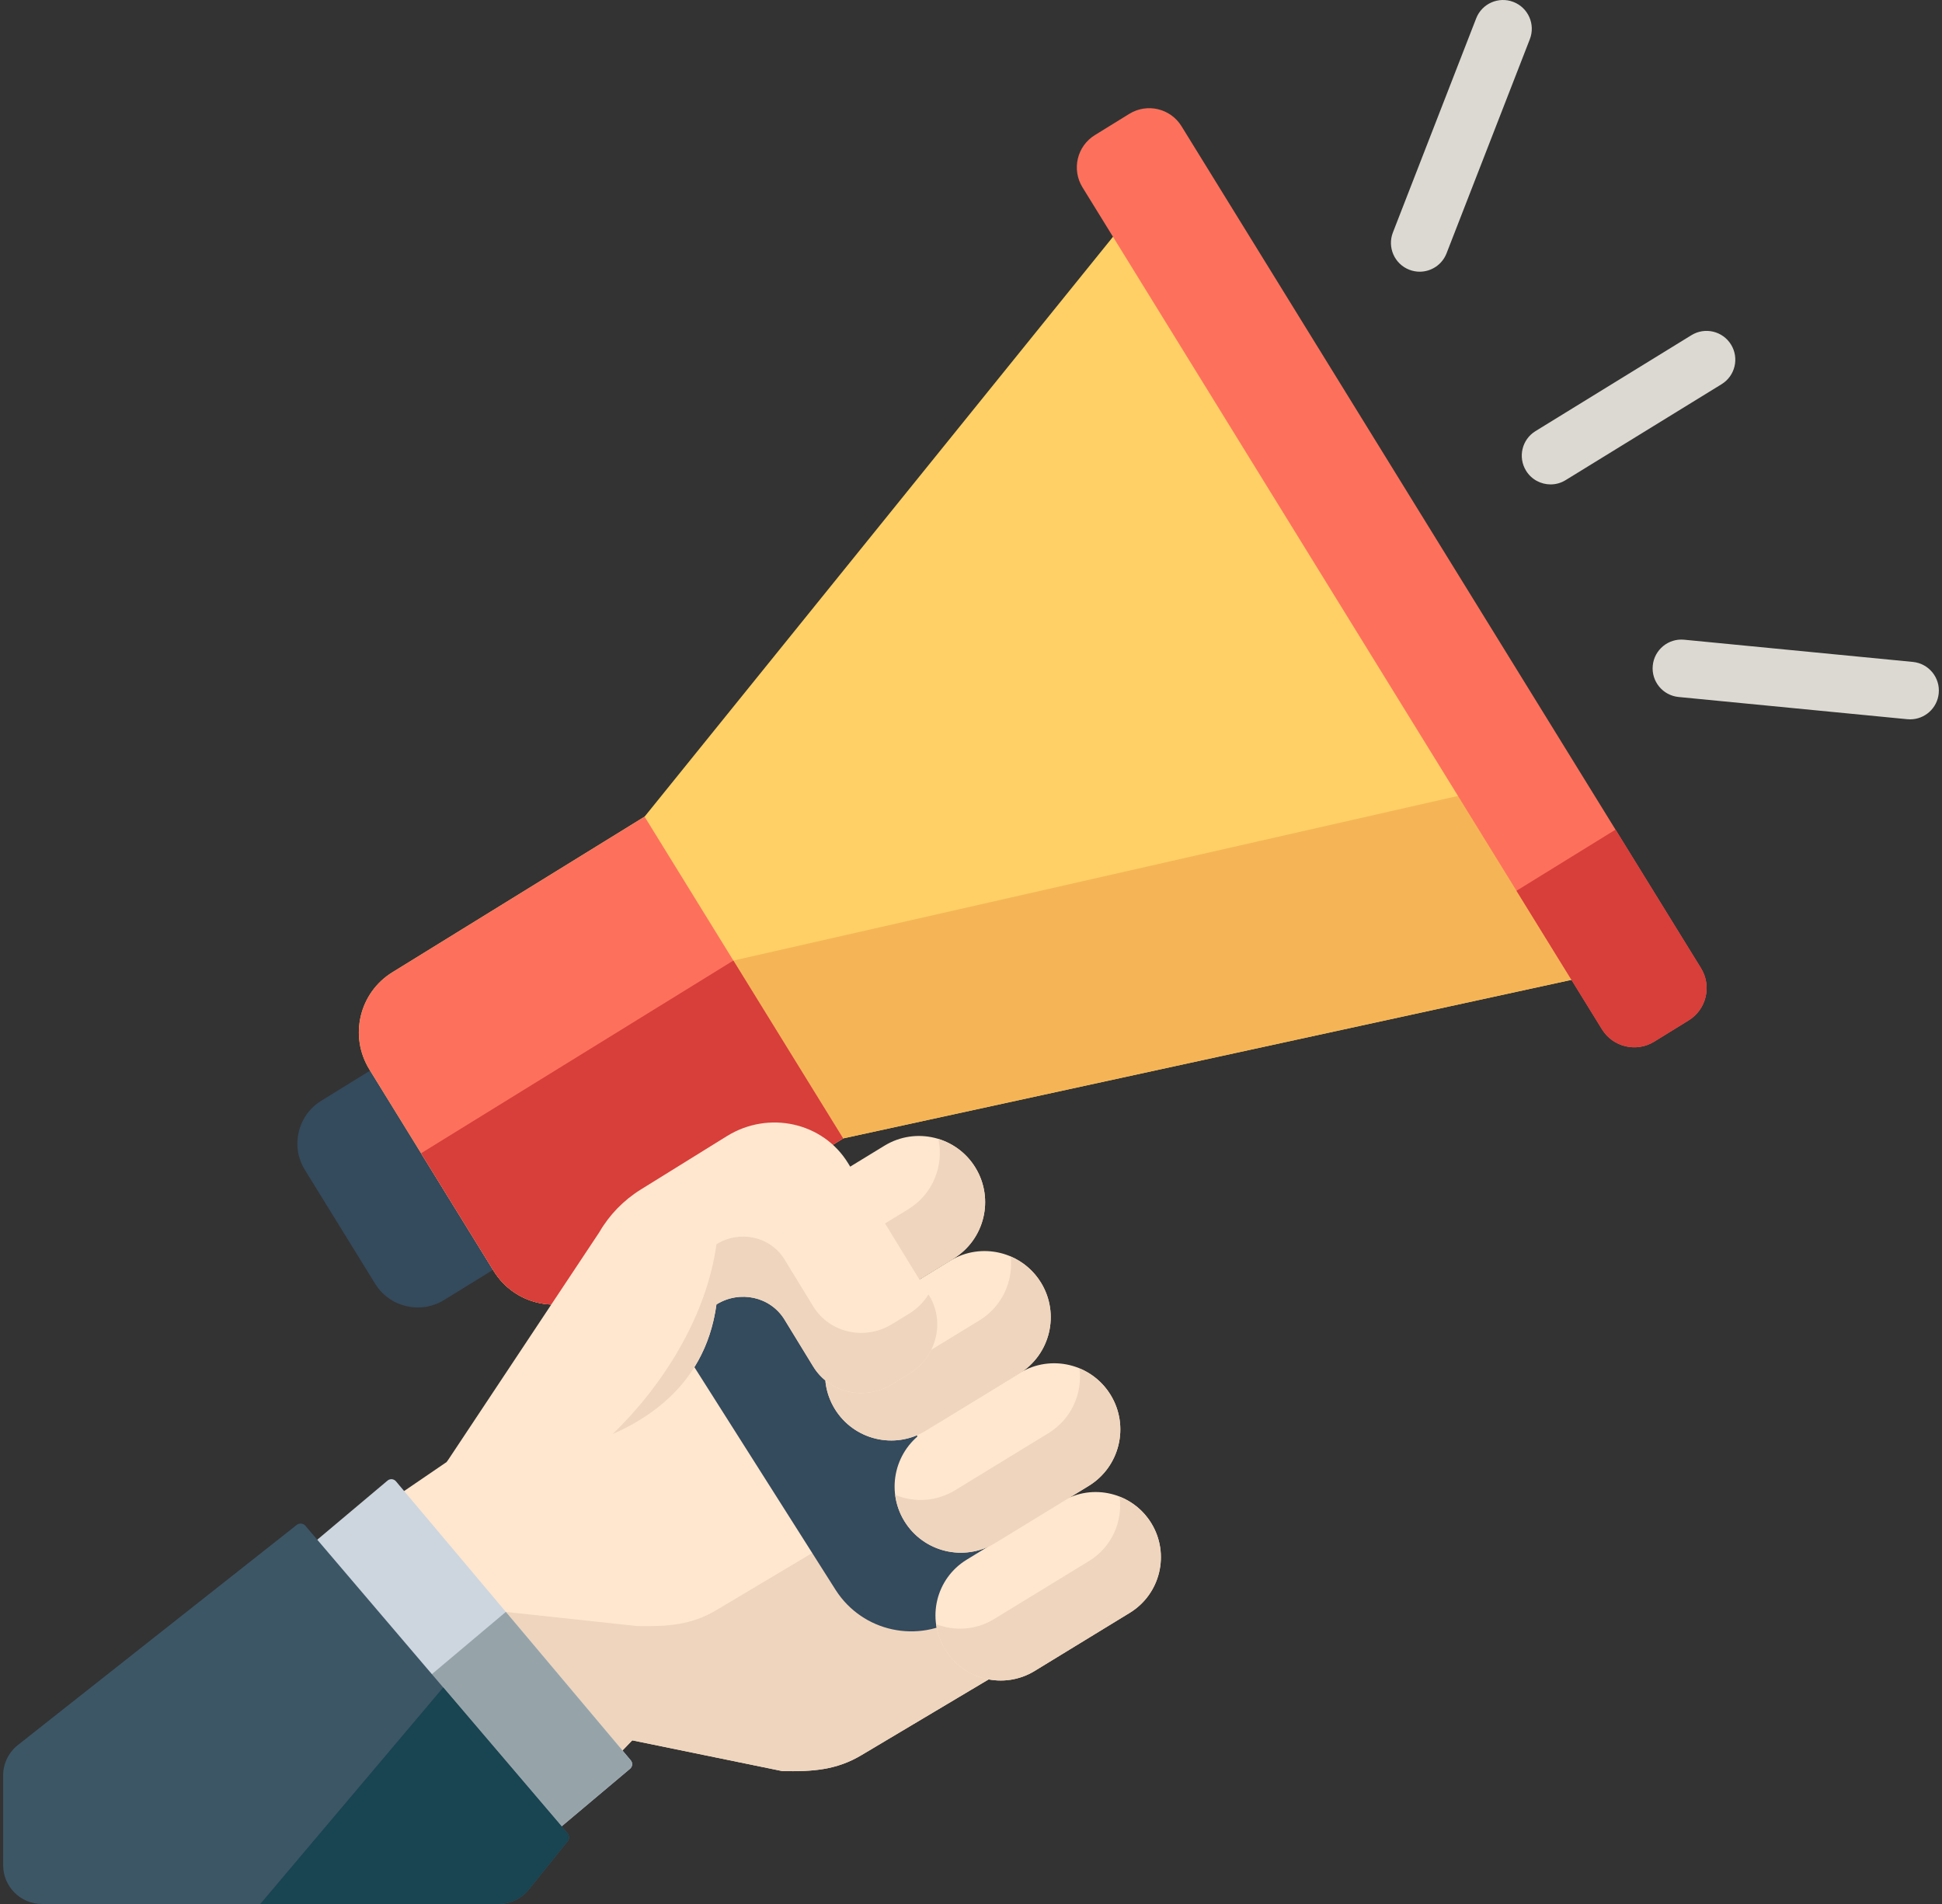 <svg width="102" height="100" viewBox="0 0 102 100" fill="none" xmlns="http://www.w3.org/2000/svg">
<rect x="0" y="0" width="102" height="100" fill="#333333" stroke="none"/>
<path d="M41.091 93.021L33.208 91.406L28.647 96.129L13.099 83.858L23.468 76.781L34.494 64.716C36.342 62.694 39.608 62.985 41.068 65.304L54.131 80.285C56.105 82.549 55.546 86.049 52.965 87.586L45.269 92.169C43.926 92.981 42.647 93.05 41.091 93.021Z" fill="#FFE7CF"/>
<path d="M54.13 80.284L50.943 76.628L37.651 84.55C36.307 85.362 35.028 85.431 33.472 85.402L26.568 84.659L20.605 89.781L28.648 96.129L33.208 91.404L41.09 93.021C42.647 93.049 43.926 92.981 45.269 92.169L52.965 87.586C55.546 86.048 56.105 82.549 54.13 80.284Z" fill="#EFD5BD"/>
<path d="M53.747 80.604C52.208 78.217 50.333 79.425 48.794 77.037C47.255 74.651 49.13 73.442 47.591 71.055C46.051 68.668 44.177 69.876 42.638 67.489C41.099 65.1 42.973 63.892 41.434 61.504C40.493 60.045 38.789 57.032 37.751 56.618L29.444 60.722L43.9 83.521C45.31 85.71 48.227 86.34 50.415 84.929L53.181 83.147C54.026 82.601 54.301 81.472 53.759 80.624C53.755 80.617 53.752 80.611 53.747 80.604Z" fill="#344A5D"/>
<path d="M29.852 64.252L23.326 68.278C22.088 69.042 20.464 68.657 19.7 67.419L16.011 61.441C15.247 60.203 15.632 58.579 16.87 57.815L23.395 53.788C24.162 53.316 25.166 53.553 25.64 54.32L30.383 62.008C30.856 62.774 30.618 63.778 29.852 64.252Z" fill="#344A5D"/>
<path d="M33.856 42.891L20.61 51.065C18.866 52.14 18.326 54.425 19.401 56.168L25.933 66.755C27.009 68.498 29.293 69.039 31.037 67.963L44.283 59.791L86.178 50.671L60.799 9.538L33.856 42.891Z" fill="#FED066"/>
<path d="M80.199 40.98L38.519 50.45C38.519 50.45 24.168 59.304 22.117 60.57L25.933 66.755C27.008 68.498 29.293 69.039 31.036 67.963L44.283 59.791L86.178 50.671L80.199 40.98Z" fill="#F5B556"/>
<path d="M44.283 59.791L31.036 67.963C29.293 69.039 27.008 68.498 25.933 66.755L19.401 56.168C18.325 54.425 18.866 52.14 20.609 51.065L33.856 42.892L44.283 59.791Z" fill="#FD715C"/>
<path d="M38.519 50.45C38.519 50.45 24.168 59.303 22.117 60.57L25.933 66.755C27.008 68.498 29.293 69.039 31.036 67.963L37.659 63.877L44.283 59.791L38.519 50.45Z" fill="#D83E3A"/>
<path d="M88.692 53.593L86.883 54.709C85.946 55.287 84.718 54.996 84.14 54.059L56.856 9.84C56.277 8.902 56.568 7.674 57.506 7.096L59.314 5.98C60.251 5.402 61.48 5.692 62.057 6.63L89.341 50.849C89.92 51.786 89.629 53.015 88.692 53.593Z" fill="#FD715C"/>
<path d="M89.342 50.849L84.853 43.574L79.651 46.785L84.14 54.059C84.718 54.996 85.946 55.287 86.883 54.709L88.692 53.594C89.629 53.015 89.92 51.786 89.342 50.849Z" fill="#D83E3A"/>
<path d="M49.636 86.624C50.621 88.238 52.73 88.748 54.344 87.761L59.336 84.71C60.949 83.724 61.458 81.617 60.472 80.004C59.486 78.389 57.378 77.88 55.764 78.866L50.772 81.918C49.159 82.904 48.65 85.011 49.636 86.624Z" fill="#FFE7CF"/>
<path d="M60.472 80.004C60.068 79.342 59.474 78.869 58.804 78.606C58.98 79.91 58.393 81.256 57.198 81.987L52.206 85.038C51.253 85.62 50.131 85.678 49.166 85.299C49.228 85.755 49.381 86.207 49.636 86.625C50.622 88.239 52.73 88.748 54.344 87.761L59.336 84.71C60.949 83.724 61.457 81.617 60.472 80.004Z" fill="#EFD5BD"/>
<path d="M47.498 79.886C48.499 81.525 50.639 82.041 52.277 81.04L57.18 78.043C58.818 77.042 59.334 74.903 58.334 73.265C57.334 71.627 55.194 71.11 53.555 72.112L48.651 75.109C47.014 76.11 46.497 78.248 47.498 79.886Z" fill="#FFE7CF"/>
<path d="M58.334 73.265C57.935 72.613 57.355 72.142 56.698 71.87C56.865 73.185 56.27 74.537 55.065 75.273L50.161 78.271C49.175 78.873 48.01 78.923 47.018 78.513C47.077 78.985 47.233 79.453 47.498 79.886C48.498 81.525 50.639 82.041 52.277 81.04L57.18 78.043C58.817 77.042 59.334 74.903 58.334 73.265Z" fill="#EFD5BD"/>
<path d="M43.843 73.993C44.843 75.631 46.983 76.148 48.622 75.147L53.526 72.149C55.163 71.148 55.679 69.01 54.679 67.372C53.678 65.733 51.538 65.217 49.9 66.218L44.996 69.215C43.359 70.216 42.842 72.355 43.843 73.993Z" fill="#FFE7CF"/>
<path d="M54.679 67.372C54.289 66.733 53.724 66.267 53.084 65.992C53.228 67.291 52.634 68.618 51.445 69.345L46.542 72.342C45.542 72.953 44.358 72.996 43.358 72.568C43.412 73.057 43.568 73.543 43.842 73.992C44.843 75.631 46.983 76.147 48.622 75.146L53.526 72.149C55.163 71.148 55.679 69.01 54.679 67.372Z" fill="#EFD5BD"/>
<path d="M40.397 67.948C41.398 69.587 43.538 70.103 45.176 69.102L50.08 66.105C51.717 65.104 52.234 62.965 51.233 61.327C50.233 59.689 48.093 59.172 46.454 60.174L41.55 63.171C39.913 64.172 39.397 66.31 40.397 67.948Z" fill="#FFE7CF"/>
<path d="M51.233 61.328C50.773 60.574 50.071 60.061 49.287 59.82C49.587 61.223 48.996 62.721 47.704 63.511L42.8 66.508C41.916 67.049 40.886 67.144 39.967 66.861C40.047 67.236 40.187 67.604 40.397 67.949C41.398 69.587 43.538 70.104 45.176 69.102L50.08 66.105C51.717 65.104 52.234 62.966 51.233 61.328Z" fill="#EFD5BD"/>
<path d="M47.754 72.154L46.845 72.709C45.414 73.584 43.565 73.165 42.713 71.773L41.206 69.309C40.469 68.104 38.864 67.746 37.63 68.511C36.391 77.604 23.469 76.781 23.469 76.781L31.476 64.721C32.004 63.807 32.755 63.035 33.657 62.475L38.177 59.672C40.373 58.31 43.229 58.946 44.544 61.092L48.803 68.043C49.657 69.436 49.187 71.278 47.754 72.154Z" fill="#FFE7CF"/>
<path d="M48.803 68.043L48.768 67.986C48.521 68.382 48.181 68.73 47.754 68.992L46.844 69.548C45.414 70.422 43.564 70.003 42.713 68.611L41.206 66.148C40.469 64.942 38.864 64.584 37.63 65.349C37.11 69.162 34.778 72.817 32.176 75.32C34.809 74.163 37.138 72.117 37.63 68.511C38.864 67.745 40.469 68.104 41.206 69.309L42.713 71.773C43.564 73.164 45.414 73.584 46.844 72.71L47.754 72.154C49.187 71.278 49.657 69.436 48.803 68.043Z" fill="#EFD5BD"/>
<path d="M28.898 96.426L16.161 81.291L20.355 77.762C20.487 77.651 20.684 77.668 20.796 77.8L33.13 92.456C33.24 92.588 33.224 92.786 33.092 92.898L28.898 96.426Z" fill="#CDD6DF"/>
<path d="M33.129 92.456L26.568 84.659L22.134 88.39L28.898 96.427L33.091 92.898C33.224 92.786 33.241 92.588 33.129 92.456Z" fill="#96A4AA"/>
<path d="M81.442 25.442C80.934 25.442 80.438 25.186 80.153 24.723C79.715 24.011 79.937 23.08 80.648 22.643L88.841 17.603C89.552 17.166 90.483 17.388 90.92 18.099C91.357 18.809 91.136 19.74 90.425 20.178L82.232 25.217C81.985 25.37 81.712 25.442 81.442 25.442Z" fill="#DBD9D1"/>
<path d="M100.326 37.781C100.277 37.781 100.227 37.779 100.178 37.774L88.166 36.607C87.335 36.526 86.727 35.788 86.808 34.956C86.889 34.126 87.628 33.517 88.459 33.599L100.47 34.765C101.301 34.846 101.909 35.585 101.828 36.416C101.752 37.197 101.095 37.781 100.326 37.781Z" fill="#DBD9D1"/>
<path d="M74.567 14.27C74.385 14.27 74.2 14.237 74.02 14.167C73.242 13.864 72.857 12.988 73.159 12.211L77.534 0.963C77.837 0.185 78.713 -0.199 79.491 0.103C80.269 0.405 80.654 1.281 80.352 2.059L75.977 13.306C75.744 13.904 75.172 14.27 74.567 14.27Z" fill="#DBD9D1"/>
<path d="M29.807 96.285L16.041 80.137C15.931 80.008 15.742 79.983 15.601 80.078L0.94 91.651C0.451 92.038 0.165 92.628 0.165 93.252V97.961C0.165 99.087 1.078 100 2.205 100H26.188C26.806 100 27.39 99.72 27.778 99.238L29.793 96.731C29.911 96.608 29.917 96.415 29.807 96.285Z" fill="#3C5666"/>
<path d="M29.807 96.285L23.279 88.627L13.669 100H26.188C26.806 100 27.391 99.72 27.778 99.238L29.793 96.73C29.912 96.608 29.917 96.415 29.807 96.285Z" fill="#194451"/>
</svg>
